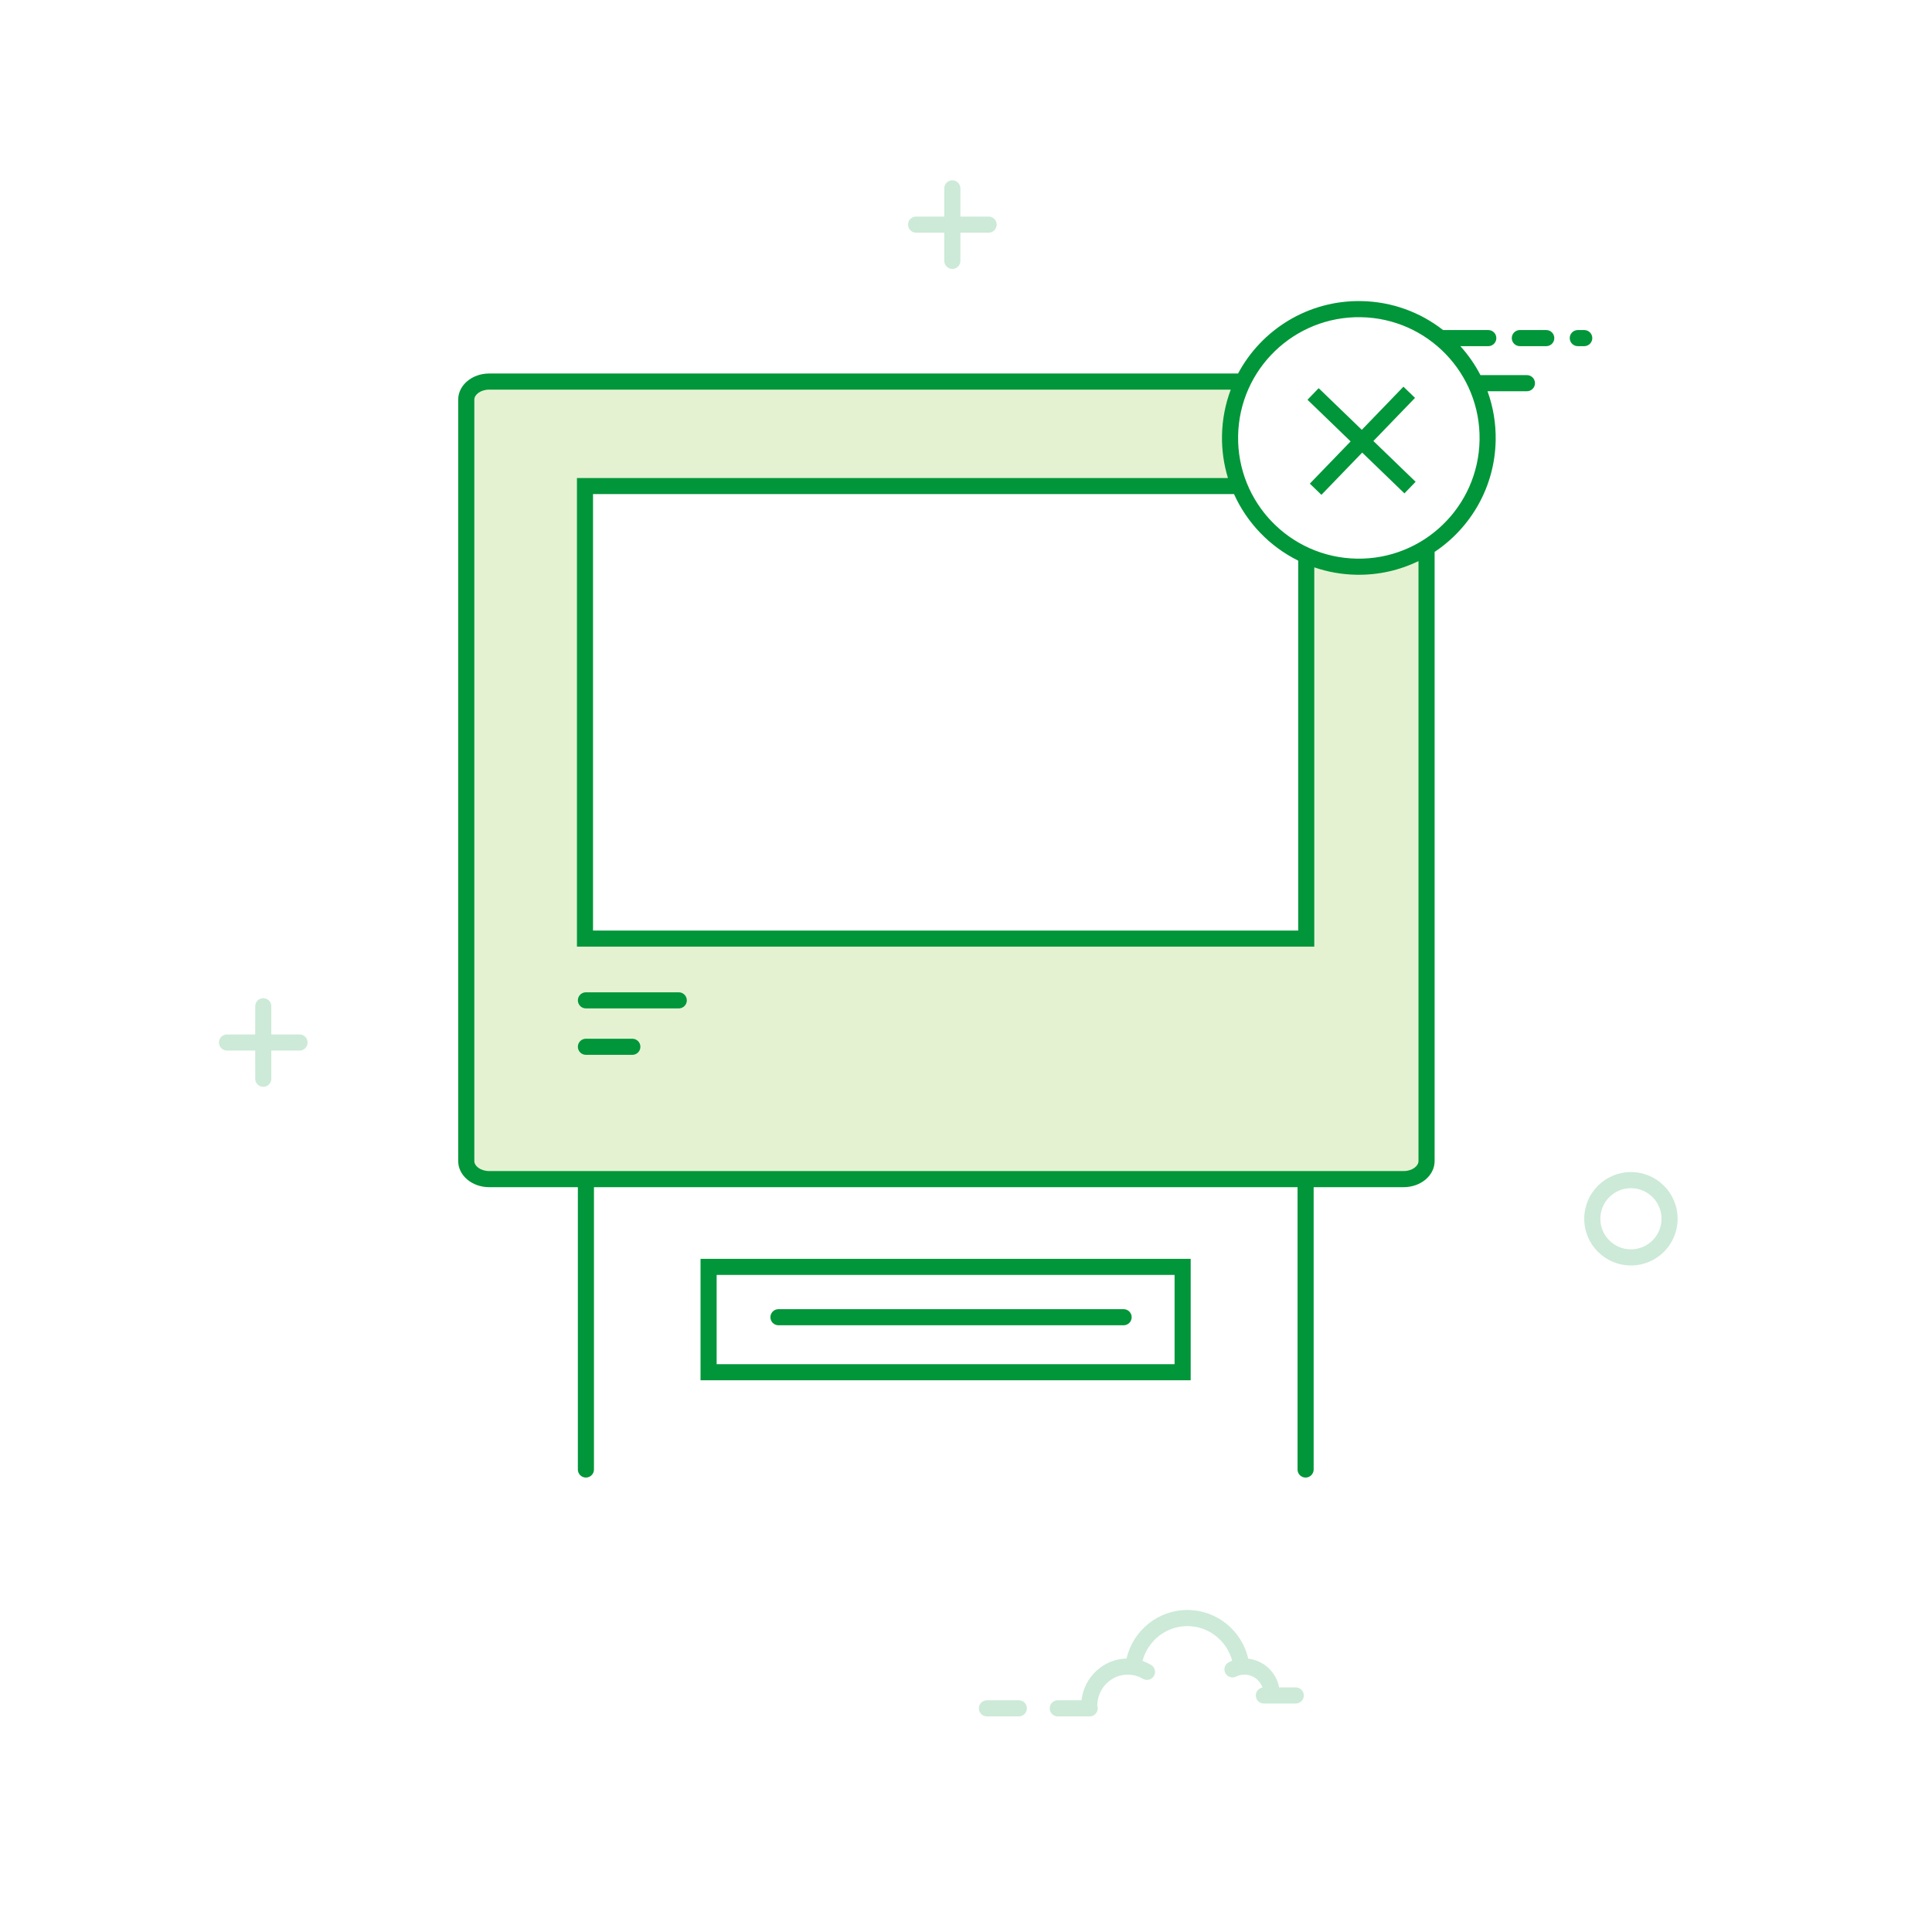 <svg width="300" height="300" viewBox="0 0 300 300" fill="none" xmlns="http://www.w3.org/2000/svg">
<rect width="300" height="300" fill="white"/>
<path d="M191.003 67.652C190.963 69.947 191.311 72.158 191.987 74.223L89.584 74.223V146.995H204.085L204.085 86.773C206.134 87.528 208.344 87.957 210.651 87.998C215.172 88.077 219.369 86.649 222.763 84.177L222.763 180.299C222.763 182.532 220.608 184.342 217.95 184.342H75.966C73.308 184.342 71.153 182.532 71.153 180.299V62.044C71.153 59.811 73.308 58.001 75.966 58.001L193.676 58C192.03 60.844 191.064 64.134 191.003 67.652Z" fill="#E4F2D2"/>
<path opacity="0.2" d="M253.25 196.5C257.254 196.5 260.5 193.254 260.5 189.25C260.5 185.246 257.254 182 253.25 182C249.246 182 246 185.246 246 189.25C246 193.254 249.246 196.5 253.25 196.5ZM253.25 194C250.627 194 248.5 191.873 248.5 189.25C248.5 186.627 250.627 184.5 253.25 184.5C255.873 184.5 258 186.627 258 189.25C258 191.873 255.873 194 253.25 194ZM184.376 250C188.959 250 192.831 253.213 193.834 257.567C196.237 257.827 198.171 259.657 198.627 262.02L201.205 262.02C201.896 262.02 202.455 262.579 202.455 263.27C202.455 263.96 201.896 264.52 201.205 264.52H196.25C195.56 264.52 195 263.96 195 263.27C195 262.649 195.452 262.135 196.045 262.037C195.627 260.867 194.527 260.035 193.243 260.035C192.783 260.035 192.34 260.141 191.937 260.342C191.319 260.65 190.569 260.399 190.26 259.781C189.952 259.163 190.203 258.413 190.821 258.105C190.989 258.021 191.161 257.946 191.336 257.88C190.502 254.766 187.685 252.5 184.376 252.5C181.056 252.5 178.228 254.781 177.406 257.916C177.87 258.073 178.317 258.279 178.74 258.53C179.334 258.883 179.53 259.649 179.178 260.243C178.826 260.837 178.059 261.033 177.465 260.681C176.754 260.259 175.948 260.035 175.107 260.035C172.514 260.035 170.399 262.184 170.383 264.853C170.43 264.983 170.455 265.123 170.455 265.27C170.455 265.96 169.896 266.52 169.205 266.52H164.25C163.56 266.52 163 265.96 163 265.27C163 264.579 163.56 264.02 164.25 264.02L167.932 264.019C168.346 260.432 171.3 257.629 174.924 257.537C175.939 253.195 179.807 250 184.376 250ZM158.205 264.02C158.896 264.02 159.455 264.579 159.455 265.27C159.455 265.96 158.896 266.52 158.205 266.52H153.25C152.56 266.52 152 265.96 152 265.27C152 264.579 152.56 264.02 153.25 264.02H158.205ZM40.88 155C41.57 155 42.13 155.56 42.13 156.25L42.129 160.629L46.51 160.63C47.157 160.63 47.689 161.122 47.753 161.752L47.76 161.88C47.76 162.57 47.2 163.13 46.51 163.13L42.129 163.129L42.13 167.509C42.13 168.157 41.638 168.689 41.008 168.753L40.88 168.759C40.189 168.759 39.63 168.2 39.63 167.509L39.629 163.129L35.25 163.13C34.603 163.13 34.071 162.638 34.007 162.008L34 161.88C34 161.189 34.56 160.63 35.25 160.63L39.629 160.629L39.63 156.25C39.63 155.603 40.122 155.07 40.752 155.006L40.88 155ZM147.88 28C148.57 28 149.13 28.56 149.13 29.25L149.129 33.629L153.509 33.63C154.157 33.63 154.689 34.122 154.753 34.752L154.759 34.88C154.759 35.57 154.2 36.13 153.509 36.13L149.129 36.129L149.13 40.51C149.13 41.157 148.638 41.689 148.008 41.753L147.88 41.76C147.189 41.76 146.63 41.2 146.63 40.51L146.629 36.129L142.25 36.13C141.603 36.13 141.07 35.638 141.006 35.008L141 34.88C141 34.189 141.56 33.63 142.25 33.63L146.629 33.629L146.63 29.25C146.63 28.603 147.122 28.07 147.752 28.006L147.88 28Z" fill="#009639"/>
<path fill-rule="evenodd" clip-rule="evenodd" d="M184.888 195.472V214.329H108.78V195.472H184.888ZM182.388 197.972H111.28V211.829H182.388V197.972ZM174.475 203.287C175.165 203.287 175.725 203.847 175.725 204.537C175.725 205.228 175.165 205.787 174.475 205.787H120.878C120.188 205.787 119.628 205.228 119.628 204.537C119.628 203.847 120.188 203.287 120.878 203.287H174.475ZM211.371 46.753C216.17 46.837 220.569 48.505 224.079 51.251L231.101 51.25C231.792 51.25 232.351 51.81 232.351 52.5C232.351 53.147 231.859 53.68 231.229 53.744L231.101 53.75L226.764 53.751C227.99 55.106 229.043 56.619 229.889 58.256L230 58.25H237.101C237.791 58.25 238.351 58.81 238.351 59.5C238.351 60.147 237.859 60.68 237.229 60.744L237.101 60.75L230.981 60.751C231.843 63.125 232.293 65.695 232.247 68.371C232.12 75.623 228.375 81.963 222.763 85.7L222.763 180.299C222.763 182.532 220.608 184.342 217.95 184.342L203.983 184.342V228.185C203.983 228.875 203.424 229.435 202.733 229.435C202.086 229.435 201.554 228.943 201.49 228.313L201.483 228.185V184.342H92.23L92.23 228.185C92.23 228.875 91.671 229.435 90.98 229.435C90.333 229.435 89.801 228.943 89.737 228.313L89.73 228.185L89.73 184.342L75.966 184.342C73.308 184.342 71.153 182.532 71.153 180.299V62.044C71.153 59.811 73.308 58.001 75.966 58.001L192.245 58C195.884 51.189 203.119 46.609 211.371 46.753ZM210.629 89.247C214.081 89.307 217.355 88.541 220.263 87.13L220.263 180.299C220.263 181.045 219.314 181.842 217.95 181.842H75.966C74.602 181.842 73.653 181.045 73.653 180.299V62.044C73.653 61.297 74.602 60.501 75.966 60.501L191.111 60.501C190.274 62.721 189.797 65.121 189.753 67.629C189.713 69.924 190.038 72.141 190.676 74.223L89.584 74.223V146.995H204.085L204.085 88.1C206.14 88.806 208.339 89.207 210.629 89.247ZM92.084 76.723L191.618 76.723C193.64 81.209 197.176 84.874 201.585 87.056L201.585 144.495H92.084V76.723ZM211.327 49.253C200.973 49.072 192.434 57.319 192.253 67.673C192.072 78.027 200.319 86.567 210.673 86.747C221.026 86.928 229.566 78.681 229.747 68.327C229.928 57.974 221.681 49.434 211.327 49.253ZM240.101 51.25C240.791 51.25 241.351 51.81 241.351 52.5C241.351 53.147 240.859 53.68 240.229 53.744L240.101 53.75H236C235.31 53.75 234.75 53.19 234.75 52.5C234.75 51.853 235.242 51.321 235.872 51.257L236 51.25H240.101ZM246 51.25C246.69 51.25 247.25 51.81 247.25 52.5C247.25 53.147 246.758 53.68 246.128 53.744L246 53.75H245C244.31 53.75 243.75 53.19 243.75 52.5C243.75 51.853 244.242 51.321 244.872 51.257L245 51.25H246ZM98.19 161.294C98.881 161.294 99.44 161.853 99.44 162.544C99.44 163.191 98.948 163.723 98.318 163.787L98.19 163.794H90.98C90.29 163.794 89.73 163.234 89.73 162.544C89.73 161.897 90.222 161.364 90.853 161.3L90.98 161.294H98.19ZM105.4 154.084C106.091 154.084 106.65 154.644 106.65 155.334C106.65 155.981 106.158 156.513 105.528 156.577L105.4 156.584H90.98C90.29 156.584 89.73 156.024 89.73 155.334C89.73 154.687 90.222 154.154 90.853 154.09L90.98 154.084H105.4ZM219.724 61.783L213.259 68.479L219.817 74.811L218.08 76.61L211.522 70.277L205.189 76.836L203.39 75.099L209.724 68.54L203.028 62.074L204.765 60.276L211.461 66.742L217.926 60.047L219.724 61.783Z" fill="#009639"/>
</svg>
